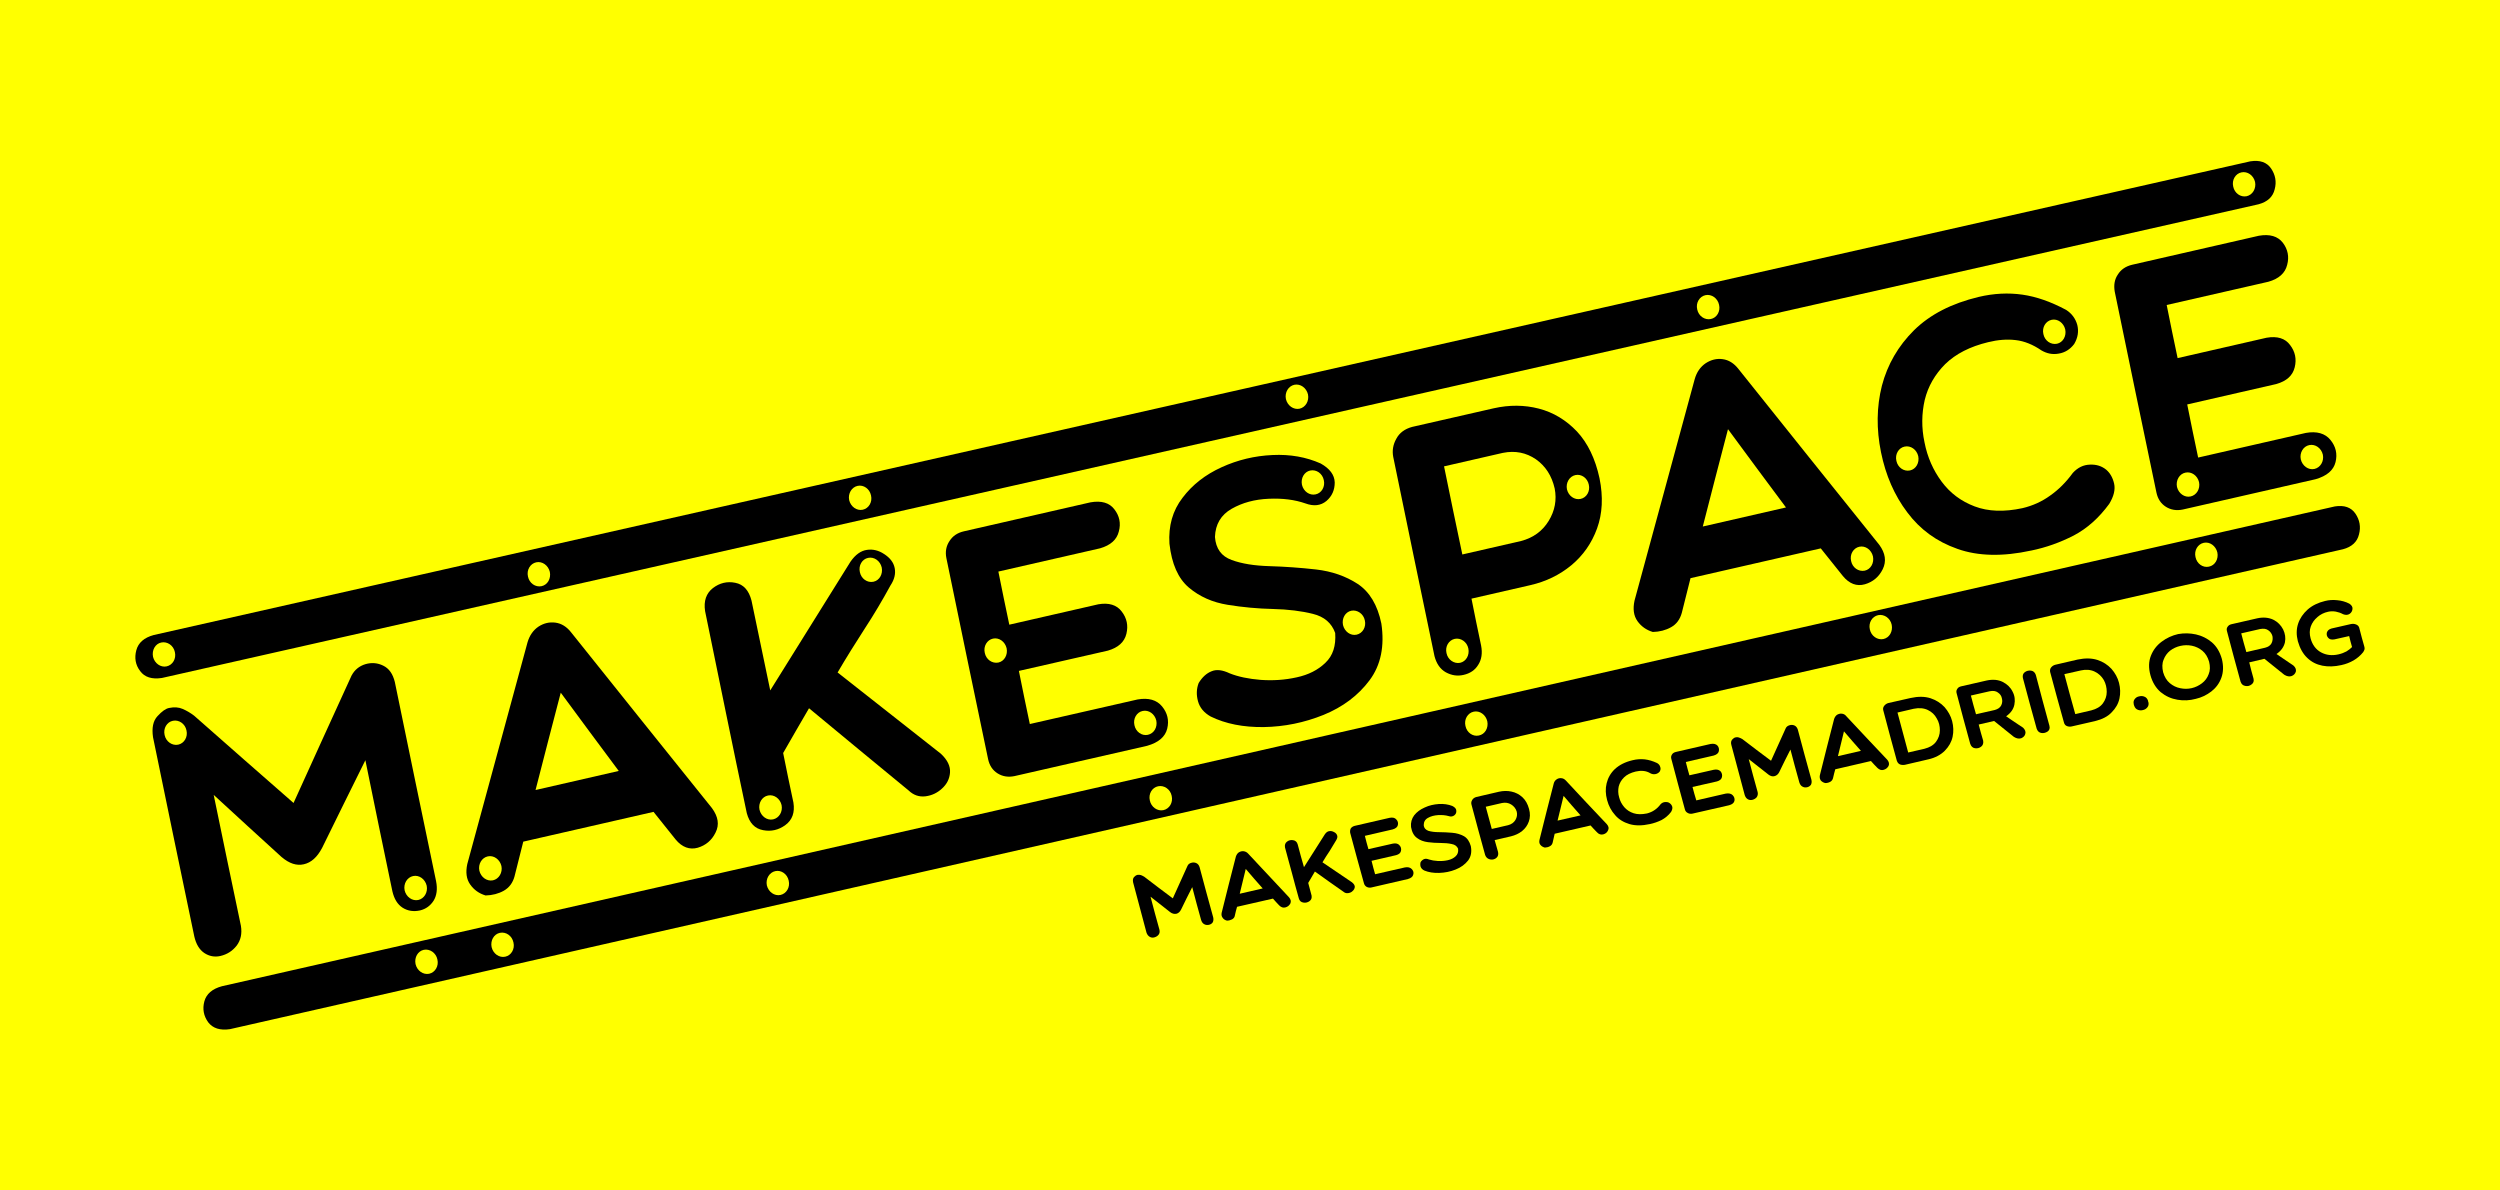<?xml version="1.0" encoding="UTF-8"?>
<!DOCTYPE svg PUBLIC "-//W3C//DTD SVG 1.1//EN" "http://www.w3.org/Graphics/SVG/1.1/DTD/svg11.dtd">
<!-- Creator: CorelDRAW -->
<svg xmlns="http://www.w3.org/2000/svg" xml:space="preserve" width="210mm" height="100mm" style="shape-rendering:geometricPrecision; text-rendering:geometricPrecision; image-rendering:optimizeQuality; fill-rule:evenodd; clip-rule:evenodd"
viewBox="0 0 210 100"
 xmlns:xlink="http://www.w3.org/1999/xlink">
 <defs>
  <style type="text/css">
   <![CDATA[
    .fil1 {fill:black}
    .fil0 {fill:yellow}
   ]]>
  </style>
 </defs>
 <g id="Capa_x0020_1">
  <rect class="fil0" width="210" height="100"/>
  <g id="_274826288">
   <path id="_274825928" class="fil1" d="M98.291 76.617c0.169,0.132 0.356,0.176 0.525,0.139 0.15,-0.036 0.3,-0.154 0.394,-0.351 0.3,-0.629 0.618,-1.258 0.937,-1.887 0.244,0.929 0.487,1.851 0.749,2.772 0.056,0.161 0.131,0.278 0.262,0.344 0.113,0.066 0.244,0.08 0.394,0.051 0.15,-0.037 0.244,-0.102 0.319,-0.212 0.056,-0.11 0.075,-0.249 0.037,-0.417 -0.394,-1.404 -0.768,-2.809 -1.143,-4.213 -0.056,-0.176 -0.15,-0.285 -0.281,-0.344 -0.131,-0.059 -0.281,-0.066 -0.412,-0.022 -0.15,0.037 -0.262,0.124 -0.319,0.249 -0.412,0.914 -0.824,1.829 -1.237,2.736 -0.806,-0.6 -1.611,-1.207 -2.398,-1.814 -0.094,-0.059 -0.187,-0.102 -0.281,-0.139 -0.094,-0.029 -0.187,-0.036 -0.319,-0.015 -0.075,0.022 -0.169,0.08 -0.262,0.183 -0.094,0.102 -0.112,0.256 -0.075,0.446 0.375,1.412 0.749,2.816 1.124,4.221 0.056,0.161 0.15,0.278 0.262,0.344 0.113,0.073 0.244,0.088 0.375,0.059 0.15,-0.037 0.281,-0.11 0.375,-0.227 0.094,-0.117 0.112,-0.256 0.075,-0.424 -0.262,-0.922 -0.506,-1.843 -0.749,-2.772 0.543,0.432 1.087,0.863 1.649,1.295z"/>
   <path id="_274825832" class="fil1" d="M103.725 76.917c0.056,-0.249 0.112,-0.497 0.187,-0.746 0.993,-0.227 2.005,-0.454 3.017,-0.688 0.169,0.19 0.337,0.38 0.524,0.571 0.169,0.168 0.337,0.219 0.525,0.168 0.187,-0.051 0.319,-0.161 0.412,-0.329 0.075,-0.168 0.038,-0.344 -0.112,-0.519 -1.143,-1.222 -2.286,-2.443 -3.429,-3.665 -0.112,-0.124 -0.244,-0.19 -0.394,-0.205 -0.131,-0.015 -0.262,0.015 -0.393,0.095 -0.113,0.073 -0.187,0.19 -0.244,0.337 -0.412,1.58 -0.806,3.16 -1.199,4.74 -0.037,0.175 0,0.322 0.094,0.431 0.075,0.117 0.206,0.19 0.356,0.227 0.169,-0.007 0.3,-0.044 0.431,-0.11 0.113,-0.066 0.206,-0.168 0.225,-0.307zm0.412 -1.843c0.169,-0.695 0.337,-1.39 0.506,-2.085 0.468,0.549 0.937,1.097 1.424,1.639 -0.656,0.153 -1.293,0.3 -1.93,0.446z"/>
   <path id="_274825520" class="fil1" d="M112.849 74.906c0.112,0.095 0.244,0.139 0.393,0.117 0.15,-0.022 0.281,-0.073 0.375,-0.175 0.112,-0.095 0.169,-0.205 0.187,-0.344 0,-0.132 -0.075,-0.263 -0.244,-0.395 -0.824,-0.556 -1.649,-1.112 -2.473,-1.675 0.187,-0.322 0.393,-0.636 0.6,-0.944 0.187,-0.307 0.375,-0.615 0.562,-0.929 0.075,-0.132 0.113,-0.256 0.075,-0.373 -0.037,-0.117 -0.112,-0.22 -0.262,-0.293 -0.131,-0.073 -0.262,-0.102 -0.393,-0.081 -0.15,0.015 -0.262,0.102 -0.375,0.256 -0.599,0.929 -1.18,1.851 -1.761,2.772 -0.187,-0.629 -0.356,-1.266 -0.524,-1.902 -0.056,-0.212 -0.187,-0.336 -0.394,-0.366 -0.187,-0.029 -0.356,0.007 -0.506,0.124 -0.15,0.11 -0.206,0.278 -0.169,0.49 0.187,0.724 0.394,1.434 0.581,2.143 0.187,0.702 0.375,1.419 0.581,2.136 0.056,0.205 0.187,0.322 0.393,0.351 0.187,0.029 0.356,-0.015 0.506,-0.124 0.15,-0.11 0.206,-0.263 0.169,-0.475 -0.094,-0.351 -0.187,-0.702 -0.281,-1.053 0.187,-0.315 0.375,-0.636 0.562,-0.958 0.787,0.571 1.593,1.134 2.398,1.697z"/>
   <path id="_274825856" class="fil1" d="M118.264 73.838c0.262,-0.073 0.412,-0.198 0.45,-0.373 0.056,-0.176 0,-0.329 -0.131,-0.468 -0.131,-0.132 -0.319,-0.183 -0.581,-0.132 -0.843,0.19 -1.667,0.38 -2.492,0.571 -0.112,-0.373 -0.206,-0.746 -0.3,-1.127 0.674,-0.154 1.368,-0.315 2.061,-0.475 0.243,-0.066 0.375,-0.183 0.412,-0.358 0.037,-0.183 0,-0.336 -0.131,-0.475 -0.112,-0.139 -0.3,-0.183 -0.543,-0.139 -0.693,0.161 -1.386,0.315 -2.061,0.468 -0.113,-0.373 -0.206,-0.746 -0.3,-1.119 0.768,-0.176 1.555,-0.358 2.342,-0.541 0.243,-0.073 0.393,-0.19 0.431,-0.366 0.037,-0.176 0,-0.337 -0.131,-0.468 -0.112,-0.139 -0.3,-0.19 -0.562,-0.139 -0.974,0.227 -1.949,0.454 -2.923,0.673 -0.15,0.037 -0.262,0.11 -0.337,0.212 -0.056,0.11 -0.075,0.227 -0.056,0.366 0.375,1.419 0.768,2.838 1.162,4.257 0.037,0.132 0.113,0.227 0.225,0.293 0.131,0.066 0.262,0.081 0.393,0.051 1.012,-0.234 2.042,-0.468 3.073,-0.71z"/>
   <path id="_274825352" class="fil1" d="M122.48 71.292c0.037,0.271 -0.038,0.483 -0.206,0.636 -0.169,0.161 -0.375,0.263 -0.656,0.329 -0.262,0.059 -0.543,0.081 -0.843,0.066 -0.281,-0.015 -0.524,-0.059 -0.731,-0.124 -0.169,-0.066 -0.3,-0.081 -0.412,-0.037 -0.112,0.044 -0.225,0.132 -0.3,0.256 -0.037,0.124 -0.037,0.256 0,0.388 0.056,0.139 0.15,0.241 0.319,0.322 0.356,0.146 0.768,0.212 1.237,0.197 0.487,-0.015 0.956,-0.11 1.386,-0.285 0.45,-0.175 0.787,-0.431 1.049,-0.761 0.244,-0.329 0.319,-0.732 0.225,-1.207 -0.112,-0.395 -0.3,-0.673 -0.581,-0.834 -0.3,-0.161 -0.618,-0.256 -0.993,-0.285 -0.375,-0.029 -0.731,-0.051 -1.087,-0.051 -0.356,0 -0.656,-0.037 -0.899,-0.11 -0.225,-0.08 -0.375,-0.234 -0.394,-0.483 0,-0.271 0.113,-0.475 0.356,-0.607 0.244,-0.139 0.525,-0.212 0.862,-0.234 0.319,-0.015 0.6,0.007 0.862,0.081 0.187,0.066 0.356,0.044 0.487,-0.059 0.131,-0.102 0.187,-0.234 0.169,-0.395 0,-0.161 -0.131,-0.293 -0.337,-0.395 -0.337,-0.132 -0.731,-0.19 -1.143,-0.161 -0.412,0.029 -0.806,0.117 -1.162,0.285 -0.375,0.161 -0.674,0.38 -0.899,0.666 -0.206,0.278 -0.3,0.607 -0.262,0.98 0.075,0.432 0.243,0.739 0.506,0.922 0.243,0.19 0.562,0.307 0.918,0.351 0.337,0.044 0.693,0.066 1.049,0.066 0.356,0 0.674,0.029 0.937,0.088 0.281,0.051 0.45,0.183 0.543,0.395z"/>
   <path id="_274825760" class="fil1" d="M124.747 71.804c0.056,0.161 0.15,0.278 0.281,0.336 0.131,0.066 0.281,0.081 0.412,0.051 0.15,-0.037 0.262,-0.11 0.337,-0.219 0.075,-0.11 0.094,-0.249 0.056,-0.417 -0.094,-0.329 -0.187,-0.658 -0.281,-0.988 0.45,-0.102 0.899,-0.205 1.368,-0.315 0.356,-0.088 0.674,-0.234 0.937,-0.446 0.262,-0.212 0.45,-0.475 0.562,-0.79 0.113,-0.315 0.131,-0.673 0.019,-1.068 -0.112,-0.417 -0.3,-0.746 -0.562,-0.988 -0.262,-0.234 -0.562,-0.395 -0.918,-0.468 -0.337,-0.073 -0.693,-0.066 -1.049,0.015 -0.637,0.146 -1.274,0.293 -1.892,0.439 -0.169,0.044 -0.281,0.132 -0.356,0.256 -0.075,0.124 -0.094,0.256 -0.056,0.388 0.375,1.404 0.749,2.809 1.143,4.213zm1.424 -4.352c0.281,-0.059 0.543,-0.015 0.768,0.124 0.225,0.139 0.393,0.344 0.468,0.607 0.056,0.241 0.019,0.475 -0.112,0.695 -0.131,0.22 -0.337,0.366 -0.618,0.439 -0.468,0.11 -0.918,0.212 -1.368,0.315 -0.169,-0.622 -0.337,-1.244 -0.506,-1.865 0.45,-0.102 0.899,-0.205 1.368,-0.315z"/>
   <path id="_274824728" class="fil1" d="M130.424 70.773c0.056,-0.241 0.113,-0.49 0.169,-0.739 0.993,-0.227 2.005,-0.461 3.017,-0.695 0.169,0.198 0.356,0.388 0.543,0.578 0.15,0.168 0.337,0.22 0.525,0.168 0.187,-0.051 0.319,-0.161 0.394,-0.329 0.094,-0.168 0.056,-0.344 -0.094,-0.519 -1.162,-1.222 -2.305,-2.443 -3.447,-3.672 -0.113,-0.117 -0.225,-0.183 -0.375,-0.198 -0.15,-0.015 -0.281,0.015 -0.394,0.095 -0.112,0.073 -0.206,0.19 -0.244,0.337 -0.412,1.58 -0.806,3.16 -1.199,4.74 -0.037,0.175 -0.019,0.322 0.075,0.431 0.094,0.117 0.225,0.19 0.375,0.227 0.15,-0.007 0.3,-0.044 0.412,-0.11 0.131,-0.066 0.206,-0.168 0.243,-0.315zm0.412 -1.843c0.169,-0.688 0.337,-1.382 0.506,-2.077 0.469,0.549 0.937,1.097 1.424,1.639 -0.656,0.146 -1.293,0.293 -1.93,0.439z"/>
   <path id="_274824704" class="fil1" d="M138.593 69.222c0.337,-0.073 0.656,-0.183 0.974,-0.337 0.3,-0.161 0.581,-0.388 0.806,-0.688 0.094,-0.168 0.131,-0.315 0.094,-0.439 -0.037,-0.124 -0.112,-0.219 -0.206,-0.285 -0.094,-0.081 -0.225,-0.11 -0.375,-0.102 -0.15,0.007 -0.281,0.066 -0.393,0.183 -0.15,0.198 -0.319,0.366 -0.506,0.49 -0.187,0.132 -0.412,0.227 -0.637,0.285 -0.431,0.088 -0.806,0.088 -1.124,-0.015 -0.319,-0.102 -0.581,-0.278 -0.787,-0.512 -0.206,-0.241 -0.356,-0.519 -0.431,-0.827 -0.094,-0.315 -0.094,-0.614 -0.037,-0.907 0.075,-0.292 0.225,-0.549 0.45,-0.768 0.225,-0.227 0.562,-0.388 0.974,-0.49 0.225,-0.051 0.45,-0.073 0.637,-0.051 0.206,0.015 0.412,0.081 0.618,0.205 0.131,0.066 0.262,0.088 0.412,0.059 0.131,-0.022 0.262,-0.095 0.356,-0.212 0.075,-0.132 0.094,-0.271 0.037,-0.402 -0.037,-0.139 -0.131,-0.241 -0.262,-0.315 -0.356,-0.168 -0.712,-0.271 -1.031,-0.307 -0.337,-0.036 -0.674,-0.015 -1.03,0.073 -0.618,0.146 -1.105,0.395 -1.48,0.739 -0.356,0.337 -0.581,0.739 -0.693,1.192 -0.112,0.453 -0.094,0.922 0.037,1.412 0.131,0.49 0.356,0.914 0.674,1.265 0.3,0.358 0.712,0.607 1.199,0.753 0.487,0.146 1.068,0.146 1.724,0z"/>
   <path id="_274824608" class="fil1" d="M145.244 67.642c0.262,-0.073 0.412,-0.198 0.45,-0.373 0.037,-0.183 -0.019,-0.336 -0.15,-0.475 -0.131,-0.132 -0.319,-0.175 -0.581,-0.132 -0.824,0.19 -1.649,0.38 -2.473,0.571 -0.112,-0.373 -0.225,-0.746 -0.319,-1.127 0.674,-0.154 1.368,-0.307 2.061,-0.468 0.244,-0.073 0.375,-0.19 0.412,-0.366 0.037,-0.175 0,-0.336 -0.112,-0.475 -0.131,-0.139 -0.319,-0.183 -0.562,-0.139 -0.693,0.161 -1.387,0.315 -2.061,0.468 -0.112,-0.373 -0.206,-0.746 -0.3,-1.119 0.768,-0.176 1.555,-0.358 2.342,-0.541 0.243,-0.073 0.393,-0.19 0.431,-0.366 0.037,-0.176 0,-0.337 -0.112,-0.468 -0.131,-0.139 -0.319,-0.183 -0.581,-0.139 -0.974,0.227 -1.948,0.453 -2.923,0.673 -0.15,0.037 -0.262,0.11 -0.319,0.212 -0.075,0.11 -0.094,0.234 -0.056,0.366 0.375,1.419 0.75,2.838 1.143,4.257 0.037,0.132 0.112,0.227 0.244,0.292 0.112,0.066 0.243,0.081 0.393,0.051 1.012,-0.234 2.042,-0.468 3.073,-0.702z"/>
   <path id="_274824968" class="fil1" d="M148.542 65.06c0.169,0.132 0.356,0.183 0.506,0.139 0.169,-0.037 0.319,-0.154 0.412,-0.351 0.3,-0.629 0.618,-1.258 0.937,-1.887 0.244,0.929 0.487,1.851 0.75,2.772 0.056,0.161 0.131,0.278 0.262,0.344 0.112,0.066 0.244,0.088 0.393,0.051 0.131,-0.029 0.244,-0.102 0.319,-0.212 0.056,-0.11 0.075,-0.249 0.038,-0.417 -0.394,-1.404 -0.768,-2.809 -1.143,-4.213 -0.056,-0.168 -0.15,-0.285 -0.281,-0.344 -0.131,-0.059 -0.281,-0.066 -0.412,-0.022 -0.15,0.044 -0.262,0.124 -0.319,0.249 -0.412,0.914 -0.824,1.829 -1.237,2.736 -0.806,-0.6 -1.611,-1.207 -2.398,-1.814 -0.094,-0.059 -0.187,-0.102 -0.281,-0.132 -0.094,-0.037 -0.206,-0.044 -0.319,-0.015 -0.075,0.015 -0.169,0.073 -0.262,0.175 -0.094,0.11 -0.131,0.256 -0.075,0.454 0.375,1.405 0.75,2.809 1.124,4.213 0.056,0.161 0.131,0.278 0.262,0.351 0.112,0.066 0.244,0.081 0.375,0.051 0.15,-0.037 0.281,-0.11 0.375,-0.227 0.075,-0.117 0.112,-0.256 0.075,-0.424 -0.262,-0.922 -0.506,-1.843 -0.749,-2.772 0.543,0.432 1.087,0.863 1.649,1.295z"/>
   <path id="_274824440" class="fil1" d="M153.975 65.36c0.056,-0.241 0.113,-0.49 0.187,-0.739 0.993,-0.227 1.986,-0.461 2.998,-0.695 0.169,0.198 0.356,0.388 0.543,0.578 0.169,0.161 0.337,0.219 0.525,0.161 0.187,-0.051 0.319,-0.161 0.412,-0.329 0.075,-0.168 0.037,-0.337 -0.112,-0.519 -1.162,-1.222 -2.304,-2.443 -3.447,-3.665 -0.094,-0.124 -0.225,-0.19 -0.375,-0.205 -0.131,-0.015 -0.262,0.022 -0.394,0.095 -0.112,0.081 -0.187,0.19 -0.244,0.344 -0.412,1.58 -0.806,3.16 -1.199,4.732 -0.037,0.183 0,0.322 0.075,0.439 0.094,0.11 0.225,0.183 0.375,0.22 0.169,0 0.3,-0.037 0.431,-0.11 0.113,-0.066 0.187,-0.168 0.225,-0.307zm0.412 -1.843c0.169,-0.695 0.337,-1.39 0.506,-2.085 0.469,0.549 0.937,1.097 1.424,1.639 -0.656,0.154 -1.293,0.3 -1.93,0.446z"/>
   <path id="_274825160" class="fil1" d="M160.739 59.538c0.468,-0.095 0.862,-0.059 1.199,0.102 0.337,0.161 0.581,0.395 0.749,0.71 0.187,0.307 0.262,0.644 0.262,0.995 0,0.351 -0.112,0.673 -0.319,0.958 -0.206,0.285 -0.543,0.483 -0.974,0.593 -0.469,0.11 -0.918,0.212 -1.368,0.315 -0.3,-1.119 -0.6,-2.238 -0.899,-3.357 0.45,-0.102 0.899,-0.205 1.349,-0.315zm1.237 4.25c0.6,-0.139 1.049,-0.388 1.386,-0.724 0.337,-0.344 0.562,-0.732 0.656,-1.17 0.094,-0.439 0.075,-0.878 -0.037,-1.317 -0.113,-0.439 -0.337,-0.827 -0.637,-1.178 -0.319,-0.344 -0.712,-0.592 -1.18,-0.746 -0.487,-0.154 -1.031,-0.161 -1.668,-0.022 -0.637,0.146 -1.255,0.285 -1.874,0.424 -0.131,0.036 -0.244,0.11 -0.337,0.219 -0.094,0.117 -0.131,0.241 -0.094,0.38 0.375,1.419 0.75,2.838 1.143,4.25 0.056,0.161 0.15,0.263 0.281,0.315 0.131,0.044 0.281,0.051 0.412,0.022 0.637,-0.146 1.293,-0.3 1.949,-0.454z"/>
   <path id="_274825112" class="fil1" d="M166.21 60.861c0.431,-0.095 0.862,-0.198 1.293,-0.3 0.543,0.446 1.105,0.892 1.667,1.339 0.225,0.139 0.431,0.175 0.618,0.11 0.169,-0.073 0.3,-0.198 0.337,-0.366 0.056,-0.176 -0.019,-0.351 -0.187,-0.519 -0.487,-0.315 -0.956,-0.636 -1.424,-0.958 0.393,-0.271 0.618,-0.6 0.693,-0.973 0.075,-0.38 0.037,-0.746 -0.15,-1.097 -0.169,-0.351 -0.45,-0.622 -0.824,-0.812 -0.375,-0.19 -0.824,-0.234 -1.349,-0.124 -0.731,0.168 -1.461,0.337 -2.173,0.497 -0.131,0.037 -0.244,0.102 -0.3,0.212 -0.075,0.102 -0.094,0.227 -0.056,0.358 0.375,1.419 0.75,2.838 1.143,4.25 0.075,0.219 0.206,0.344 0.393,0.373 0.206,0.029 0.375,-0.015 0.525,-0.132 0.15,-0.117 0.206,-0.285 0.169,-0.505 -0.131,-0.446 -0.262,-0.9 -0.375,-1.353zm-0.656 -2.436c0.525,-0.117 1.049,-0.234 1.574,-0.358 0.281,-0.059 0.525,-0.029 0.693,0.102 0.187,0.124 0.3,0.285 0.337,0.49 0.056,0.205 0.037,0.402 -0.056,0.593 -0.094,0.19 -0.281,0.315 -0.543,0.388 -0.525,0.124 -1.049,0.241 -1.574,0.358 -0.15,-0.519 -0.3,-1.046 -0.431,-1.573z"/>
   <path id="_274824488" class="fil1" d="M171.082 61.213c0.075,0.212 0.206,0.329 0.394,0.358 0.187,0.029 0.356,-0.015 0.525,-0.124 0.15,-0.11 0.206,-0.271 0.15,-0.483 -0.394,-1.419 -0.768,-2.845 -1.143,-4.272 -0.075,-0.212 -0.206,-0.329 -0.394,-0.358 -0.187,-0.029 -0.375,0.015 -0.525,0.124 -0.15,0.11 -0.206,0.271 -0.169,0.483 0.375,1.426 0.768,2.853 1.162,4.272z"/>
   <path id="_274825136" class="fil1" d="M174.773 56.319c0.45,-0.102 0.843,-0.066 1.18,0.095 0.337,0.161 0.581,0.395 0.768,0.71 0.169,0.307 0.244,0.644 0.244,0.995 0,0.351 -0.112,0.673 -0.319,0.958 -0.206,0.285 -0.543,0.483 -0.974,0.593 -0.45,0.11 -0.899,0.212 -1.349,0.315 -0.319,-1.119 -0.618,-2.238 -0.918,-3.357 0.45,-0.102 0.899,-0.205 1.368,-0.307zm1.218 4.25c0.6,-0.146 1.068,-0.388 1.387,-0.731 0.337,-0.337 0.562,-0.724 0.656,-1.163 0.094,-0.439 0.075,-0.878 -0.037,-1.317 -0.112,-0.439 -0.337,-0.834 -0.637,-1.178 -0.319,-0.344 -0.712,-0.593 -1.18,-0.746 -0.487,-0.154 -1.03,-0.161 -1.668,-0.029 -0.618,0.146 -1.236,0.293 -1.855,0.431 -0.15,0.037 -0.262,0.11 -0.356,0.22 -0.094,0.11 -0.112,0.234 -0.094,0.373 0.375,1.419 0.768,2.838 1.162,4.25 0.038,0.161 0.131,0.271 0.262,0.315 0.131,0.051 0.281,0.059 0.412,0.022 0.637,-0.146 1.293,-0.293 1.948,-0.446z"/>
   <path id="_274824464" class="fil1" d="M179.269 59.274c0.056,0.168 0.15,0.285 0.3,0.344 0.131,0.059 0.281,0.066 0.431,0.029 0.169,-0.037 0.281,-0.11 0.375,-0.227 0.094,-0.11 0.131,-0.256 0.094,-0.424 -0.019,-0.044 -0.037,-0.088 -0.037,-0.139 -0.056,-0.168 -0.15,-0.278 -0.3,-0.336 -0.131,-0.059 -0.281,-0.066 -0.431,-0.029 -0.169,0.029 -0.281,0.102 -0.375,0.22 -0.094,0.11 -0.131,0.249 -0.094,0.417 0,0.051 0.019,0.102 0.037,0.146z"/>
   <path id="_274823888" class="fil1" d="M186.633 55.339c-0.169,-0.592 -0.45,-1.053 -0.843,-1.39 -0.393,-0.329 -0.843,-0.549 -1.33,-0.658 -0.506,-0.11 -0.993,-0.117 -1.499,-0.029 -0.506,0.117 -0.974,0.329 -1.387,0.644 -0.412,0.307 -0.712,0.702 -0.899,1.178 -0.187,0.475 -0.206,1.017 -0.037,1.638 0.169,0.607 0.469,1.083 0.862,1.419 0.412,0.337 0.881,0.549 1.405,0.636 0.506,0.088 1.03,0.066 1.536,-0.073 0.487,-0.11 0.918,-0.322 1.312,-0.622 0.394,-0.307 0.674,-0.688 0.843,-1.156 0.169,-0.468 0.187,-0.995 0.037,-1.587zm-1.068 0.241c0.094,0.395 0.094,0.746 -0.037,1.053 -0.112,0.307 -0.3,0.563 -0.562,0.761 -0.262,0.198 -0.543,0.337 -0.862,0.41 -0.319,0.073 -0.637,0.073 -0.956,0.007 -0.337,-0.066 -0.618,-0.205 -0.881,-0.424 -0.262,-0.219 -0.45,-0.527 -0.562,-0.914 -0.094,-0.395 -0.094,-0.746 0.037,-1.053 0.112,-0.307 0.3,-0.563 0.543,-0.761 0.262,-0.198 0.543,-0.329 0.862,-0.402 0.319,-0.073 0.637,-0.081 0.974,-0.015 0.319,0.066 0.618,0.205 0.881,0.424 0.262,0.219 0.45,0.527 0.562,0.914z"/>
   <path id="_274823744" class="fil1" d="M188.937 55.639c0.412,-0.095 0.843,-0.197 1.274,-0.3 0.543,0.446 1.105,0.892 1.667,1.339 0.225,0.139 0.431,0.176 0.618,0.11 0.187,-0.073 0.3,-0.197 0.356,-0.373 0.037,-0.168 -0.019,-0.344 -0.206,-0.512 -0.487,-0.322 -0.956,-0.644 -1.424,-0.966 0.394,-0.263 0.618,-0.593 0.712,-0.973 0.075,-0.373 0.019,-0.739 -0.15,-1.09 -0.187,-0.358 -0.45,-0.629 -0.824,-0.819 -0.393,-0.183 -0.843,-0.227 -1.349,-0.117 -0.731,0.168 -1.461,0.337 -2.173,0.497 -0.15,0.036 -0.244,0.102 -0.319,0.212 -0.075,0.102 -0.094,0.22 -0.056,0.358 0.375,1.419 0.75,2.838 1.143,4.25 0.075,0.219 0.206,0.336 0.412,0.366 0.187,0.036 0.356,-0.007 0.506,-0.124 0.169,-0.117 0.225,-0.285 0.169,-0.505 -0.131,-0.446 -0.244,-0.9 -0.356,-1.353zm-0.674 -2.436c0.525,-0.117 1.049,-0.241 1.593,-0.366 0.281,-0.051 0.506,-0.022 0.674,0.102 0.187,0.124 0.3,0.293 0.356,0.497 0.037,0.205 0.019,0.402 -0.075,0.593 -0.094,0.183 -0.281,0.315 -0.543,0.38 -0.525,0.124 -1.049,0.249 -1.574,0.366 -0.15,-0.519 -0.3,-1.046 -0.431,-1.573z"/>
   <path id="_274823720" class="fil1" d="M198.605 54.322c-0.15,-0.527 -0.3,-1.061 -0.431,-1.595 -0.037,-0.117 -0.112,-0.205 -0.244,-0.263 -0.15,-0.066 -0.281,-0.073 -0.45,-0.044 -0.543,0.124 -1.087,0.249 -1.63,0.373 -0.225,0.066 -0.337,0.176 -0.394,0.344 -0.037,0.168 0,0.315 0.112,0.439 0.113,0.132 0.281,0.175 0.525,0.132 0.412,-0.088 0.824,-0.183 1.237,-0.278 0.075,0.307 0.15,0.614 0.243,0.922 -0.131,0.132 -0.281,0.256 -0.468,0.366 -0.206,0.11 -0.412,0.19 -0.675,0.249 -0.543,0.124 -1.03,0.066 -1.461,-0.168 -0.431,-0.234 -0.731,-0.629 -0.881,-1.185 -0.094,-0.351 -0.094,-0.688 0.019,-0.995 0.112,-0.307 0.3,-0.571 0.562,-0.79 0.244,-0.212 0.543,-0.366 0.881,-0.439 0.206,-0.051 0.431,-0.051 0.656,-0.015 0.225,0.044 0.431,0.117 0.618,0.22 0.206,0.08 0.393,0.073 0.543,-0.029 0.15,-0.102 0.225,-0.241 0.243,-0.417 0.019,-0.168 -0.075,-0.315 -0.262,-0.439 -0.319,-0.168 -0.674,-0.263 -1.03,-0.293 -0.356,-0.037 -0.693,-0.015 -1.012,0.066 -0.581,0.139 -1.068,0.373 -1.461,0.717 -0.375,0.337 -0.656,0.739 -0.806,1.2 -0.15,0.461 -0.15,0.951 -0.019,1.463 0.169,0.593 0.431,1.061 0.787,1.397 0.356,0.344 0.768,0.556 1.274,0.658 0.487,0.095 1.012,0.081 1.593,-0.051 0.375,-0.081 0.712,-0.212 1.03,-0.395 0.3,-0.176 0.581,-0.41 0.806,-0.695 0.056,-0.088 0.094,-0.168 0.112,-0.241 0.019,-0.073 0,-0.146 -0.019,-0.212z"/>
   <path id="_274824248" class="fil1" d="M44.986 66.362c2.323,-0.534 4.647,-1.068 6.989,-1.602 -1.63,-2.187 -3.26,-4.381 -4.872,-6.576 -0.712,2.728 -1.424,5.457 -2.117,8.178zm-4.721 6.773c0.131,0.556 0.637,0.914 1.143,0.812 0.506,-0.11 0.824,-0.651 0.712,-1.2 -0.131,-0.556 -0.637,-0.922 -1.143,-0.812 -0.506,0.11 -0.824,0.644 -0.712,1.2zm2.96 0.468c-0.15,0.556 -0.45,0.958 -0.899,1.214 -0.45,0.256 -0.974,0.388 -1.536,0.402 -0.543,-0.161 -0.974,-0.468 -1.293,-0.922 -0.319,-0.446 -0.394,-1.024 -0.244,-1.719 0.843,-3.102 1.686,-6.203 2.529,-9.304 0.843,-3.101 1.686,-6.203 2.529,-9.312 0.169,-0.585 0.487,-1.031 0.918,-1.324 0.45,-0.293 0.918,-0.402 1.424,-0.337 0.506,0.066 0.956,0.344 1.33,0.827 3.935,4.923 7.869,9.838 11.823,14.754 0.524,0.717 0.637,1.397 0.3,2.055 -0.319,0.651 -0.824,1.075 -1.499,1.273 -0.674,0.19 -1.312,-0.037 -1.855,-0.695 -0.618,-0.768 -1.237,-1.543 -1.855,-2.319 -3.654,0.834 -7.307,1.668 -10.942,2.502 -0.243,0.973 -0.487,1.938 -0.731,2.904z"/>
   <path id="_274824392" class="fil1" d="M72.229 48.061c0.112,0.549 0.618,0.914 1.143,0.805 0.506,-0.11 0.806,-0.644 0.693,-1.2 -0.131,-0.556 -0.637,-0.914 -1.143,-0.805 -0.506,0.102 -0.824,0.644 -0.693,1.2zm-8.431 19.954c0.131,0.556 0.637,0.922 1.143,0.812 0.506,-0.11 0.825,-0.644 0.712,-1.2 -0.131,-0.556 -0.637,-0.914 -1.143,-0.805 -0.506,0.102 -0.825,0.644 -0.712,1.192zm12.516 -1.624c-2.792,-2.297 -5.583,-4.594 -8.356,-6.898 -0.731,1.258 -1.461,2.509 -2.173,3.76 0.281,1.39 0.562,2.78 0.862,4.162 0.131,0.834 -0.094,1.463 -0.674,1.887 -0.562,0.417 -1.199,0.563 -1.874,0.431 -0.693,-0.124 -1.143,-0.6 -1.368,-1.426 -0.6,-2.823 -1.18,-5.647 -1.761,-8.47 -0.581,-2.831 -1.162,-5.662 -1.742,-8.5 -0.131,-0.856 0.094,-1.5 0.656,-1.938 0.562,-0.431 1.199,-0.585 1.874,-0.446 0.693,0.132 1.143,0.629 1.368,1.492 0.525,2.516 1.049,5.032 1.574,7.549 2.248,-3.606 4.497,-7.212 6.745,-10.818 0.412,-0.593 0.881,-0.922 1.386,-0.988 0.487,-0.073 0.974,0.044 1.424,0.344 0.506,0.322 0.806,0.71 0.899,1.185 0.094,0.468 -0.019,0.958 -0.356,1.463 -0.674,1.236 -1.387,2.443 -2.173,3.643 -0.768,1.192 -1.536,2.414 -2.267,3.665 2.885,2.275 5.771,4.55 8.675,6.825 0.562,0.527 0.806,1.053 0.768,1.58 -0.037,0.527 -0.262,0.973 -0.675,1.346 -0.393,0.366 -0.862,0.585 -1.386,0.651 -0.543,0.066 -1.012,-0.102 -1.424,-0.497z"/>
   <path id="_274824320" class="fil1" d="M95.293 60.92c0.112,0.549 0.618,0.914 1.124,0.805 0.525,-0.11 0.824,-0.644 0.712,-1.2 -0.131,-0.556 -0.637,-0.914 -1.143,-0.805 -0.506,0.102 -0.824,0.644 -0.693,1.2zm-12.572 -6.078c0.112,0.556 0.618,0.914 1.143,0.812 0.506,-0.11 0.806,-0.651 0.693,-1.2 -0.131,-0.556 -0.637,-0.922 -1.143,-0.812 -0.506,0.11 -0.824,0.644 -0.693,1.2zm13.64 7.805c-3.729,0.849 -7.438,1.697 -11.148,2.546 -0.525,0.11 -1.012,0.029 -1.424,-0.234 -0.412,-0.263 -0.674,-0.658 -0.787,-1.185 -1.18,-5.625 -2.342,-11.25 -3.504,-16.882 -0.112,-0.549 -0.019,-1.031 0.262,-1.448 0.262,-0.41 0.656,-0.688 1.199,-0.812 3.541,-0.812 7.082,-1.624 10.642,-2.436 0.918,-0.161 1.593,0.037 2.005,0.585 0.431,0.556 0.562,1.178 0.375,1.865 -0.169,0.688 -0.693,1.156 -1.574,1.412 -2.848,0.651 -5.696,1.302 -8.544,1.953 0.3,1.492 0.6,2.977 0.918,4.462 2.492,-0.571 4.984,-1.141 7.476,-1.712 0.881,-0.154 1.555,0.051 1.967,0.607 0.431,0.556 0.562,1.185 0.393,1.873 -0.169,0.695 -0.693,1.163 -1.555,1.412 -2.492,0.571 -4.984,1.141 -7.476,1.704 0.3,1.492 0.6,2.977 0.918,4.462 3.017,-0.688 6.033,-1.375 9.05,-2.063 0.918,-0.161 1.611,0.036 2.061,0.585 0.45,0.549 0.6,1.17 0.431,1.865 -0.169,0.688 -0.731,1.17 -1.686,1.441z"/>
   <path id="_274823960" class="fil1" d="M109.364 40.724c0.131,0.556 0.637,0.914 1.143,0.805 0.506,-0.102 0.824,-0.644 0.693,-1.2 -0.112,-0.549 -0.618,-0.914 -1.143,-0.805 -0.506,0.11 -0.806,0.644 -0.693,1.2zm3.447 11.777c0.131,0.556 0.637,0.922 1.143,0.812 0.506,-0.11 0.824,-0.644 0.693,-1.2 -0.112,-0.556 -0.637,-0.914 -1.143,-0.812 -0.506,0.11 -0.806,0.644 -0.693,1.2zm-0.656 0.666c-0.3,-0.834 -0.918,-1.368 -1.873,-1.602 -0.956,-0.241 -2.08,-0.38 -3.354,-0.41 -1.274,-0.029 -2.548,-0.146 -3.804,-0.351 -1.274,-0.205 -2.361,-0.688 -3.26,-1.448 -0.899,-0.761 -1.443,-1.99 -1.63,-3.687 -0.094,-1.485 0.262,-2.772 1.105,-3.862 0.824,-1.09 1.911,-1.938 3.279,-2.56 1.349,-0.614 2.773,-0.958 4.272,-1.024 1.48,-0.073 2.829,0.168 4.047,0.71 0.768,0.432 1.162,0.958 1.18,1.595 0,0.629 -0.225,1.148 -0.693,1.551 -0.487,0.402 -1.068,0.468 -1.78,0.205 -0.881,-0.307 -1.892,-0.439 -3.073,-0.388 -1.18,0.051 -2.211,0.329 -3.11,0.841 -0.899,0.512 -1.368,1.302 -1.405,2.37 0.075,0.98 0.543,1.624 1.405,1.931 0.843,0.315 1.911,0.483 3.185,0.519 1.274,0.037 2.586,0.132 3.897,0.278 1.33,0.154 2.492,0.556 3.504,1.214 0.993,0.658 1.668,1.77 1.986,3.328 0.281,1.895 -0.037,3.489 -0.993,4.769 -0.956,1.28 -2.248,2.245 -3.86,2.904 -1.63,0.658 -3.298,0.995 -5.021,1.024 -1.724,0.022 -3.204,-0.271 -4.459,-0.885 -0.562,-0.315 -0.918,-0.739 -1.068,-1.28 -0.15,-0.541 -0.131,-1.053 0.056,-1.536 0.3,-0.49 0.656,-0.819 1.087,-0.988 0.412,-0.175 0.918,-0.11 1.518,0.176 0.712,0.285 1.593,0.468 2.604,0.549 1.031,0.073 2.042,0.007 3.017,-0.212 0.993,-0.212 1.799,-0.622 2.417,-1.222 0.637,-0.6 0.899,-1.434 0.824,-2.509z"/>
   <path id="_274823648" class="fil1" d="M126.246 38.04c-1.649,0.38 -3.298,0.761 -4.946,1.134 0.506,2.472 1.012,4.937 1.536,7.402 1.649,-0.373 3.297,-0.753 4.946,-1.134 1.012,-0.271 1.78,-0.827 2.305,-1.682 0.525,-0.856 0.693,-1.77 0.506,-2.728 -0.244,-1.068 -0.768,-1.88 -1.574,-2.45 -0.824,-0.563 -1.742,-0.746 -2.773,-0.541zm-4.74 16.824c0.112,0.556 0.637,0.914 1.143,0.812 0.506,-0.11 0.806,-0.644 0.693,-1.2 -0.112,-0.556 -0.637,-0.922 -1.143,-0.812 -0.506,0.11 -0.824,0.644 -0.693,1.2zm10.118 -13.759c0.131,0.556 0.637,0.914 1.143,0.805 0.506,-0.102 0.824,-0.644 0.693,-1.2 -0.112,-0.549 -0.618,-0.914 -1.124,-0.805 -0.506,0.11 -0.824,0.644 -0.712,1.2zm-11.129 14c-1.162,-5.574 -2.323,-11.155 -3.466,-16.736 -0.094,-0.512 -0.019,-1.017 0.262,-1.514 0.262,-0.497 0.712,-0.827 1.33,-0.995 2.286,-0.519 4.572,-1.039 6.857,-1.565 1.312,-0.293 2.567,-0.285 3.785,0.029 1.218,0.315 2.286,0.958 3.204,1.924 0.899,0.966 1.536,2.275 1.892,3.921 0.319,1.573 0.244,2.984 -0.206,4.221 -0.45,1.244 -1.18,2.275 -2.155,3.087 -0.993,0.819 -2.136,1.375 -3.447,1.675 -1.649,0.38 -3.298,0.761 -4.946,1.134 0.262,1.309 0.524,2.619 0.806,3.928 0.131,0.658 0.037,1.207 -0.244,1.638 -0.262,0.432 -0.674,0.717 -1.236,0.841 -0.506,0.117 -0.993,0.044 -1.48,-0.219 -0.468,-0.263 -0.787,-0.717 -0.956,-1.368z"/>
   <path id="_274824032" class="fil1" d="M143.033 44.228c2.323,-0.534 4.646,-1.068 6.989,-1.602 -1.63,-2.187 -3.26,-4.381 -4.871,-6.576 -0.712,2.728 -1.424,5.457 -2.117,8.178zm12.46 2.897c0.112,0.556 0.618,0.914 1.143,0.812 0.506,-0.11 0.806,-0.644 0.693,-1.2 -0.131,-0.556 -0.637,-0.922 -1.143,-0.812 -0.506,0.11 -0.824,0.644 -0.693,1.2zm-14.221 4.352c-0.15,0.549 -0.45,0.958 -0.899,1.207 -0.45,0.256 -0.974,0.388 -1.536,0.402 -0.543,-0.161 -0.974,-0.468 -1.293,-0.914 -0.319,-0.454 -0.393,-1.024 -0.244,-1.719 0.843,-3.101 1.686,-6.203 2.53,-9.304 0.843,-3.101 1.686,-6.203 2.529,-9.312 0.169,-0.593 0.487,-1.031 0.918,-1.324 0.45,-0.293 0.918,-0.41 1.424,-0.344 0.506,0.066 0.956,0.344 1.33,0.827 3.935,4.923 7.869,9.845 11.823,14.761 0.525,0.71 0.618,1.397 0.3,2.048 -0.319,0.651 -0.824,1.075 -1.499,1.273 -0.693,0.198 -1.312,-0.037 -1.855,-0.695 -0.618,-0.768 -1.236,-1.543 -1.855,-2.319 -3.654,0.834 -7.307,1.668 -10.942,2.502 -0.244,0.973 -0.487,1.946 -0.731,2.911z"/>
   <path id="_274824080" class="fil1" d="M171.644 28.063c0.112,0.556 0.618,0.914 1.143,0.812 0.506,-0.11 0.806,-0.644 0.693,-1.2 -0.131,-0.556 -0.637,-0.922 -1.143,-0.812 -0.506,0.11 -0.824,0.644 -0.693,1.2zm-12.347 10.65c0.112,0.549 0.618,0.914 1.143,0.805 0.506,-0.11 0.806,-0.644 0.693,-1.2 -0.131,-0.556 -0.637,-0.914 -1.143,-0.805 -0.506,0.102 -0.825,0.644 -0.693,1.2zm11.317 7.534c-2.38,0.519 -4.459,0.475 -6.183,-0.139 -1.743,-0.607 -3.148,-1.631 -4.216,-3.065 -1.087,-1.434 -1.817,-3.116 -2.211,-5.054 -0.394,-1.938 -0.375,-3.804 0.075,-5.588 0.468,-1.785 1.368,-3.335 2.698,-4.659 1.349,-1.324 3.148,-2.253 5.434,-2.801 1.274,-0.3 2.492,-0.358 3.672,-0.19 1.18,0.168 2.398,0.6 3.672,1.28 0.468,0.3 0.787,0.724 0.937,1.265 0.131,0.534 0.056,1.068 -0.262,1.602 -0.337,0.446 -0.768,0.717 -1.293,0.805 -0.525,0.095 -0.993,0 -1.461,-0.271 -0.712,-0.49 -1.443,-0.783 -2.155,-0.863 -0.712,-0.088 -1.499,-0.029 -2.323,0.176 -1.518,0.366 -2.717,0.98 -3.597,1.836 -0.862,0.863 -1.443,1.865 -1.724,3.014 -0.262,1.148 -0.281,2.333 -0.019,3.562 0.243,1.251 0.731,2.348 1.443,3.306 0.712,0.958 1.63,1.646 2.773,2.077 1.143,0.432 2.473,0.475 4.01,0.146 0.843,-0.198 1.63,-0.549 2.323,-1.053 0.712,-0.497 1.349,-1.134 1.911,-1.909 0.412,-0.446 0.881,-0.68 1.443,-0.695 0.543,-0.022 0.993,0.124 1.368,0.432 0.319,0.278 0.543,0.666 0.656,1.163 0.112,0.49 -0.019,1.061 -0.412,1.704 -0.862,1.178 -1.855,2.063 -2.979,2.655 -1.143,0.585 -2.323,1.009 -3.579,1.266z"/>
   <path id="_274824344" class="fil1" d="M193.265 38.581c0.131,0.556 0.637,0.922 1.143,0.812 0.506,-0.11 0.824,-0.644 0.712,-1.2 -0.131,-0.556 -0.637,-0.914 -1.143,-0.805 -0.506,0.102 -0.824,0.644 -0.712,1.192zm-10.399 2.319c0.131,0.549 0.637,0.914 1.143,0.804 0.506,-0.11 0.824,-0.644 0.712,-1.2 -0.131,-0.556 -0.637,-0.914 -1.143,-0.804 -0.506,0.102 -0.824,0.644 -0.712,1.2zm11.635 -0.644c-3.729,0.848 -7.438,1.697 -11.148,2.545 -0.525,0.11 -1.012,0.029 -1.424,-0.234 -0.412,-0.263 -0.674,-0.658 -0.787,-1.185 -1.18,-5.625 -2.342,-11.25 -3.504,-16.882 -0.094,-0.549 -0.019,-1.031 0.262,-1.441 0.262,-0.417 0.656,-0.688 1.199,-0.819 3.541,-0.812 7.082,-1.624 10.642,-2.436 0.918,-0.161 1.593,0.037 2.023,0.593 0.412,0.549 0.543,1.17 0.356,1.858 -0.169,0.688 -0.693,1.163 -1.574,1.412 -2.848,0.651 -5.696,1.302 -8.544,1.953 0.3,1.492 0.6,2.977 0.918,4.462 2.492,-0.571 4.984,-1.141 7.476,-1.712 0.899,-0.153 1.555,0.051 1.967,0.607 0.431,0.556 0.562,1.185 0.394,1.873 -0.169,0.695 -0.674,1.163 -1.555,1.412 -2.492,0.571 -4.984,1.141 -7.476,1.712 0.3,1.492 0.6,2.977 0.918,4.462 3.017,-0.688 6.033,-1.375 9.05,-2.07 0.918,-0.161 1.611,0.037 2.061,0.585 0.45,0.549 0.6,1.17 0.431,1.865 -0.169,0.688 -0.731,1.17 -1.686,1.441z"/>
   <path id="_274823216" class="fil1" d="M33.988 74.788c0.131,0.556 0.637,0.914 1.143,0.812 0.506,-0.11 0.824,-0.644 0.712,-1.2 -0.131,-0.556 -0.637,-0.922 -1.143,-0.812 -0.506,0.11 -0.824,0.644 -0.712,1.2zm-20.16 -13.042c0.113,0.549 0.637,0.914 1.143,0.805 0.506,-0.11 0.825,-0.644 0.693,-1.2 -0.112,-0.556 -0.637,-0.914 -1.143,-0.805 -0.506,0.102 -0.824,0.644 -0.693,1.2zm9.837 10.255c-1.911,-1.741 -3.822,-3.482 -5.715,-5.23 0.75,3.665 1.518,7.329 2.286,10.994 0.112,0.666 -0.019,1.222 -0.356,1.668 -0.356,0.454 -0.806,0.739 -1.368,0.87 -0.487,0.11 -0.937,0.022 -1.349,-0.249 -0.412,-0.278 -0.693,-0.739 -0.843,-1.397 -1.162,-5.574 -2.323,-11.148 -3.466,-16.729 -0.113,-0.775 0,-1.368 0.375,-1.77 0.375,-0.41 0.693,-0.636 0.974,-0.688 0.431,-0.088 0.806,-0.066 1.143,0.081 0.319,0.139 0.637,0.322 0.956,0.563 2.773,2.45 5.565,4.894 8.356,7.337 1.611,-3.562 3.241,-7.132 4.872,-10.701 0.262,-0.49 0.656,-0.804 1.162,-0.958 0.525,-0.154 1.03,-0.11 1.499,0.124 0.487,0.234 0.806,0.688 0.974,1.368 1.143,5.581 2.305,11.162 3.466,16.736 0.131,0.658 0.056,1.207 -0.206,1.638 -0.281,0.432 -0.656,0.702 -1.143,0.819 -0.543,0.117 -1.03,0.044 -1.461,-0.227 -0.431,-0.278 -0.712,-0.739 -0.862,-1.39 -0.768,-3.665 -1.518,-7.329 -2.267,-11.001 -1.218,2.458 -2.436,4.915 -3.635,7.366 -0.412,0.783 -0.918,1.236 -1.536,1.375 -0.6,0.139 -1.218,-0.059 -1.855,-0.6z"/>
   <path id="_274823360" class="fil1" d="M12.854 55.171c0.131,0.549 0.637,0.914 1.143,0.805 0.506,-0.11 0.824,-0.644 0.693,-1.2 -0.112,-0.556 -0.637,-0.914 -1.143,-0.805 -0.506,0.102 -0.806,0.644 -0.693,1.2zm95.162 -21.651c0.131,0.556 0.637,0.914 1.143,0.812 0.506,-0.11 0.824,-0.644 0.712,-1.2 -0.131,-0.556 -0.637,-0.914 -1.143,-0.812 -0.506,0.11 -0.824,0.644 -0.712,1.2zm-36.686 8.492c0.131,0.549 0.637,0.914 1.143,0.805 0.506,-0.11 0.824,-0.644 0.693,-1.2 -0.112,-0.549 -0.618,-0.914 -1.124,-0.805 -0.506,0.11 -0.824,0.644 -0.712,1.2zm116.259 -26.34c0.112,0.556 0.618,0.914 1.124,0.812 0.506,-0.11 0.824,-0.644 0.712,-1.2 -0.131,-0.556 -0.637,-0.914 -1.143,-0.805 -0.506,0.102 -0.824,0.644 -0.693,1.192zm-45.023 10.321c0.113,0.556 0.637,0.914 1.143,0.805 0.506,-0.102 0.824,-0.644 0.693,-1.192 -0.113,-0.556 -0.637,-0.922 -1.143,-0.812 -0.506,0.11 -0.824,0.644 -0.693,1.2zm-98.216 22.441c0.112,0.549 0.618,0.914 1.143,0.805 0.506,-0.11 0.806,-0.644 0.693,-1.2 -0.131,-0.549 -0.637,-0.914 -1.143,-0.805 -0.506,0.11 -0.824,0.644 -0.693,1.2zm145.375 -31.277c-29.36,6.634 -58.738,13.276 -88.079,19.903 -29.341,6.627 -58.701,13.261 -88.042,19.889 -0.843,0.132 -1.461,-0.066 -1.836,-0.585 -0.394,-0.519 -0.487,-1.105 -0.319,-1.741 0.169,-0.636 0.656,-1.061 1.462,-1.28 29.341,-6.627 58.701,-13.261 88.042,-19.889 29.341,-6.627 58.719,-13.269 88.079,-19.903 0.806,-0.124 1.387,0.081 1.742,0.607 0.356,0.527 0.469,1.105 0.3,1.741 -0.15,0.636 -0.6,1.053 -1.349,1.258z"/>
   <path id="_274823168" class="fil1" d="M34.906 80.984c0.131,0.556 0.637,0.914 1.143,0.812 0.506,-0.11 0.824,-0.644 0.693,-1.2 -0.113,-0.556 -0.637,-0.914 -1.143,-0.812 -0.506,0.11 -0.806,0.644 -0.693,1.2zm122.161 -28.11c0.113,0.549 0.637,0.914 1.143,0.805 0.506,-0.11 0.806,-0.644 0.693,-1.2 -0.113,-0.549 -0.637,-0.914 -1.143,-0.805 -0.506,0.11 -0.824,0.644 -0.693,1.2zm-92.651 21.498c0.131,0.549 0.637,0.914 1.143,0.805 0.506,-0.11 0.824,-0.644 0.693,-1.2 -0.112,-0.548 -0.618,-0.914 -1.124,-0.804 -0.506,0.11 -0.824,0.644 -0.712,1.2zm58.682 -13.393c0.112,0.556 0.618,0.914 1.124,0.805 0.525,-0.102 0.824,-0.644 0.712,-1.192 -0.131,-0.556 -0.637,-0.922 -1.143,-0.812 -0.506,0.11 -0.824,0.644 -0.693,1.2zm-81.803 18.579c0.131,0.556 0.637,0.914 1.143,0.805 0.506,-0.102 0.824,-0.644 0.693,-1.192 -0.113,-0.556 -0.618,-0.922 -1.143,-0.812 -0.506,0.11 -0.806,0.644 -0.693,1.2zm55.291 -12.318c0.112,0.556 0.637,0.922 1.143,0.812 0.506,-0.11 0.824,-0.644 0.693,-1.2 -0.112,-0.556 -0.637,-0.914 -1.143,-0.805 -0.506,0.102 -0.825,0.644 -0.693,1.192zm87.836 -20.444c0.112,0.556 0.618,0.914 1.124,0.804 0.524,-0.102 0.824,-0.644 0.712,-1.192 -0.131,-0.556 -0.637,-0.922 -1.143,-0.812 -0.506,0.11 -0.824,0.644 -0.693,1.2zm12.385 -0.658c-29.585,6.722 -59.188,13.444 -88.754,20.159 -29.566,6.715 -59.169,13.437 -88.735,20.152 -0.824,0.124 -1.443,-0.066 -1.836,-0.585 -0.375,-0.527 -0.487,-1.105 -0.319,-1.741 0.169,-0.636 0.674,-1.061 1.48,-1.28 29.566,-6.715 59.169,-13.43 88.735,-20.145 29.566,-6.715 59.169,-13.437 88.754,-20.159 0.787,-0.124 1.368,0.081 1.724,0.607 0.356,0.527 0.468,1.105 0.3,1.741 -0.15,0.629 -0.6,1.053 -1.349,1.251z"/>
  </g>
 </g>
</svg>
